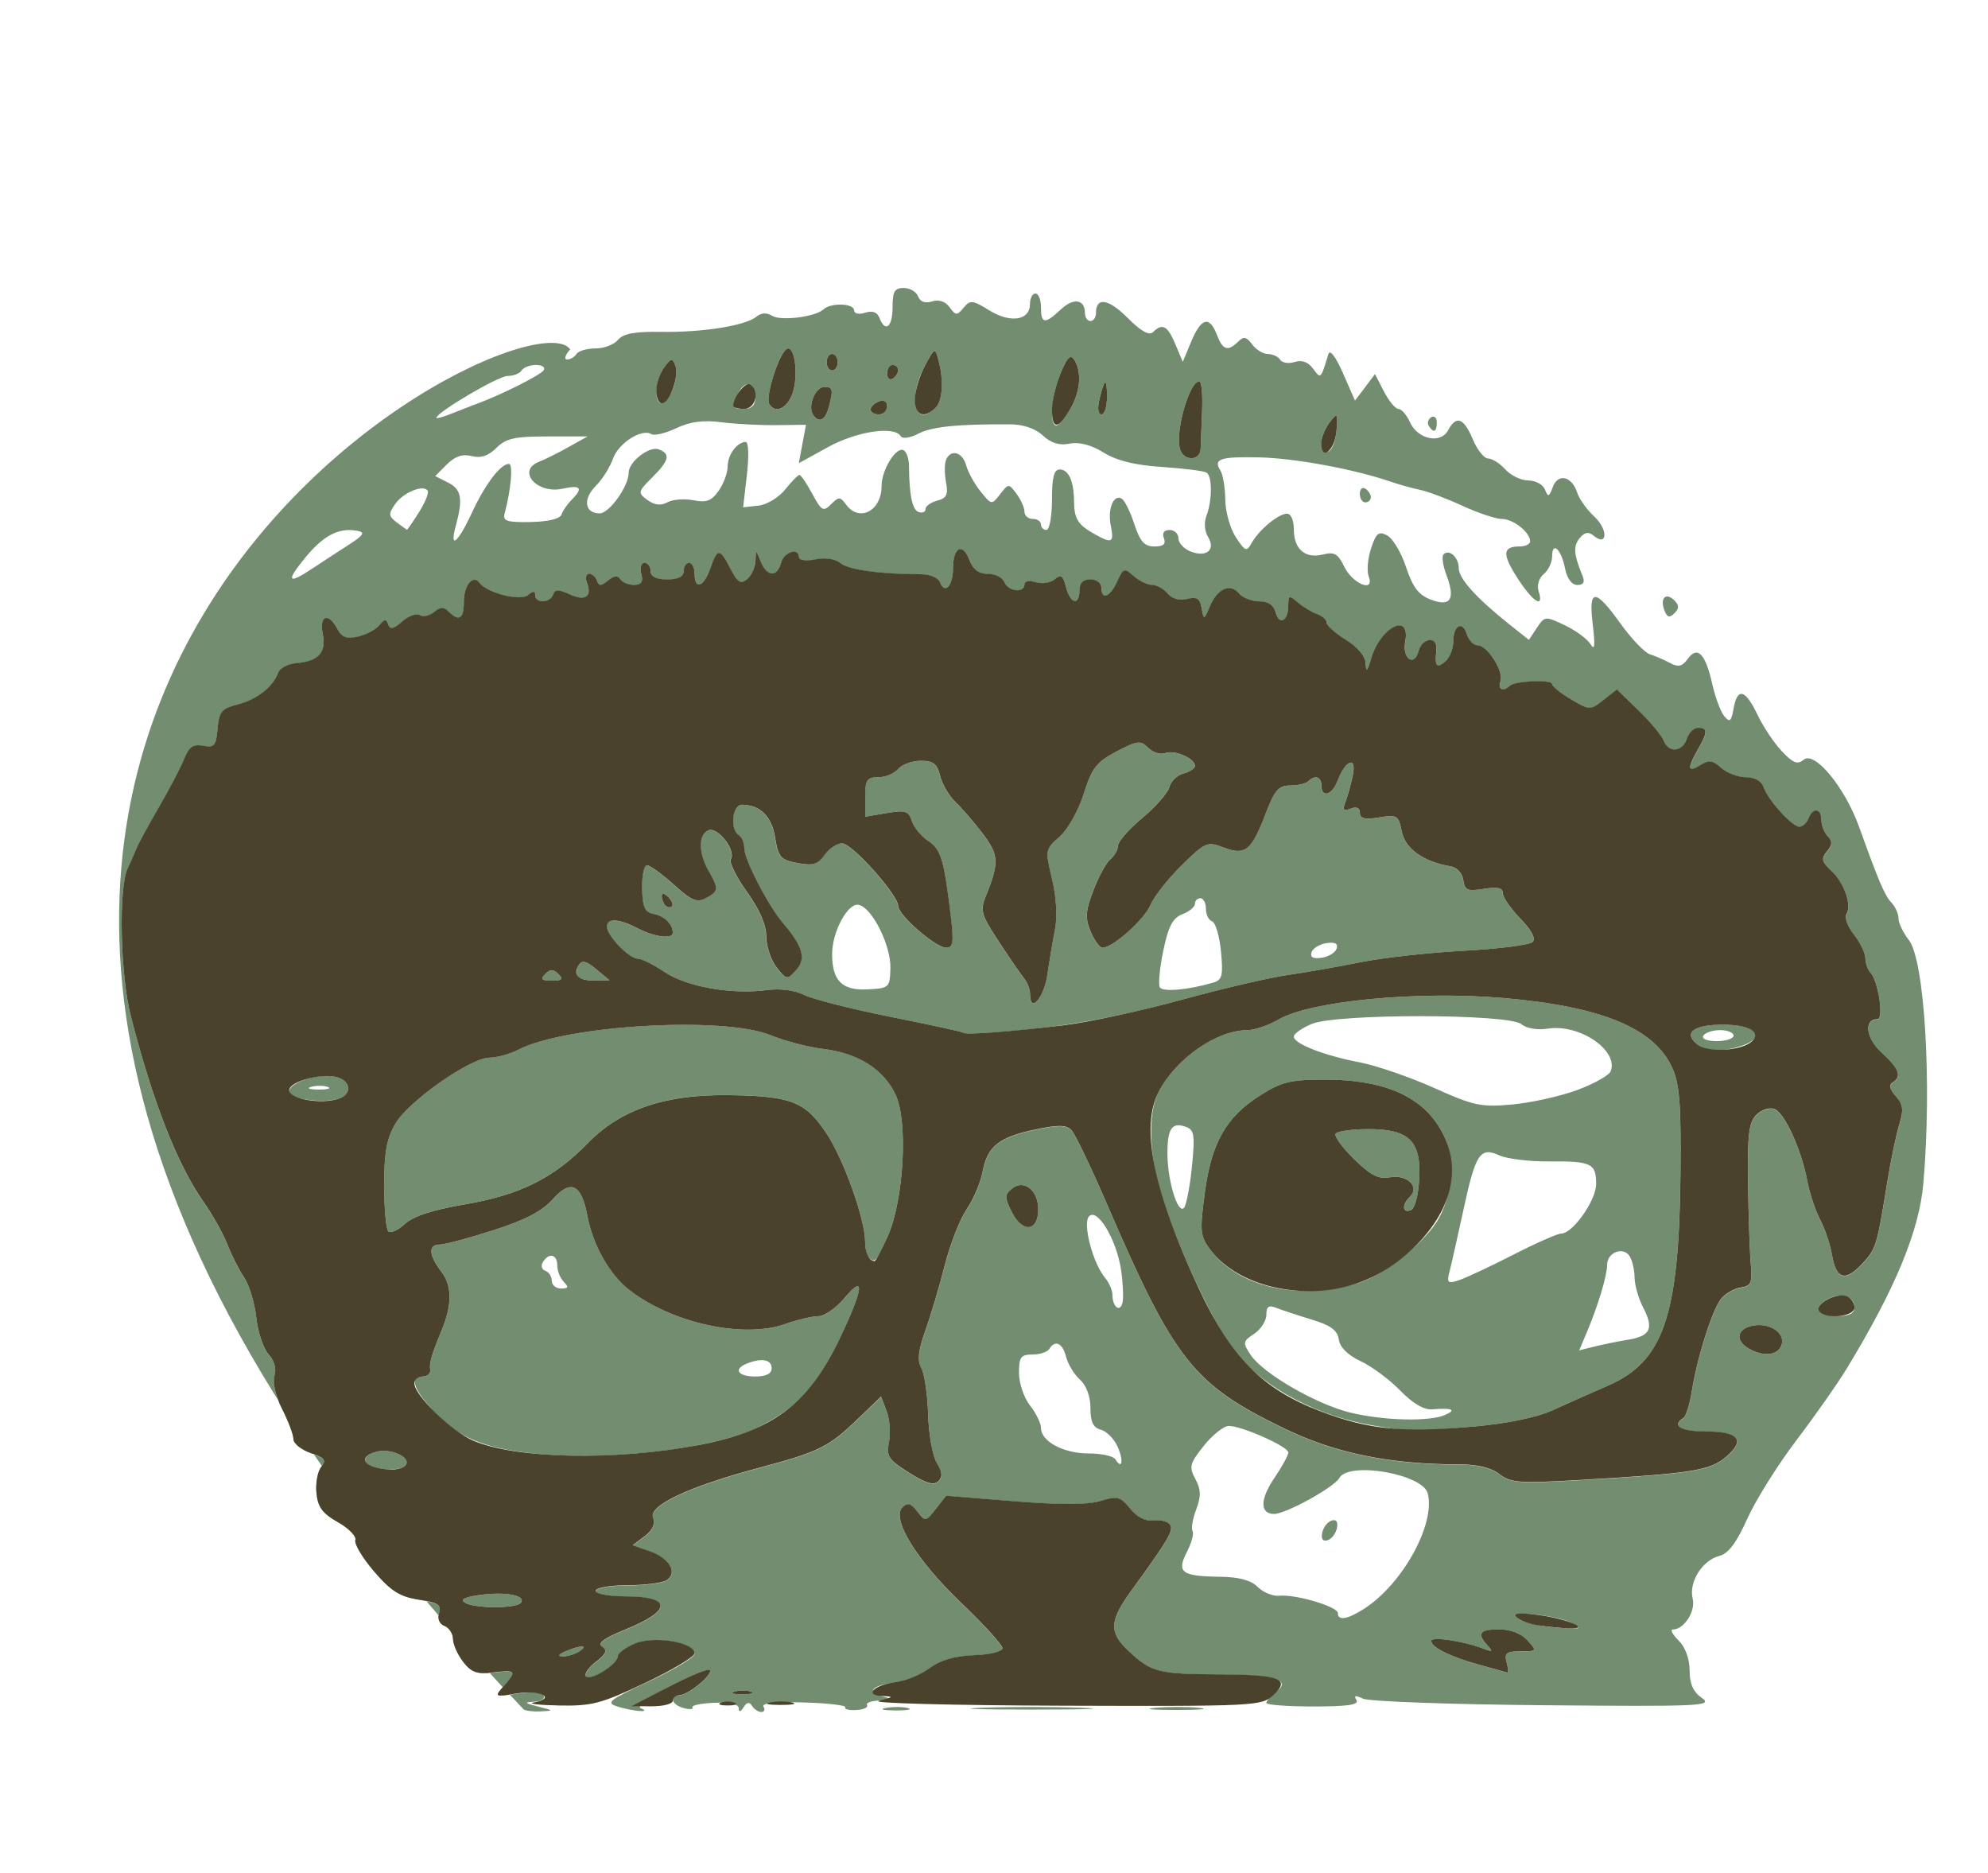 <?xml version="1.0" encoding="UTF-8" standalone="no"?>
<!-- Created with Inkscape (http://www.inkscape.org/) -->

<svg
   width="95.694mm"
   height="90.13mm"
   viewBox="0 0 95.694 90.13"
   version="1.1"
   id="svg5"
   xml:space="preserve"
   inkscape:version="1.2 (dc2aeda, 2022-05-15)"
   sodipodi:docname="cat-icon.svg"
   xmlns:inkscape="http://www.inkscape.org/namespaces/inkscape"
   xmlns:sodipodi="http://sodipodi.sourceforge.net/DTD/sodipodi-0.dtd"
   xmlns="http://www.w3.org/2000/svg"
   xmlns:svg="http://www.w3.org/2000/svg"><sodipodi:namedview
     id="namedview7"
     pagecolor="#ffffff"
     bordercolor="#000000"
     borderopacity="0.25"
     inkscape:showpageshadow="2"
     inkscape:pageopacity="0.0"
     inkscape:pagecheckerboard="0"
     inkscape:deskcolor="#d1d1d1"
     inkscape:document-units="mm"
     showgrid="false"
     inkscape:zoom="1.6261099"
     inkscape:cx="150.05136"
     inkscape:cy="209.39544"
     inkscape:window-width="1920"
     inkscape:window-height="1035"
     inkscape:window-x="0"
     inkscape:window-y="23"
     inkscape:window-maximized="1"
     inkscape:current-layer="layer1" /><defs
     id="defs2" /><g
     inkscape:label="Layer 1"
     inkscape:groupmode="layer"
     id="layer1"
     transform="translate(-54.737,-106.279)"><g
       id="g291"
       transform="translate(12.513,94.983)"><path
         style="fill:#728d70;stroke-width:0.265"
         d="m 67.412,93.545 c -43.969,-46.152 0.016,-68.716 2.258,-65.433 -0.241,0.266 -0.307,0.484 -0.148,0.484 0.159,0 0.364,-0.119 0.453,-0.265 0.09,-0.146 0.499,-0.265 0.909,-0.265 0.41,0 0.9,-0.186 1.088,-0.413 0.252,-0.303 0.803,-0.405 2.083,-0.385 1.985,0.032 4.059,-0.299 4.58,-0.731 0.226,-0.187 0.494,-0.205 0.742,-0.048 0.425,0.269 2.091,0.063 2.491,-0.307 0.354,-0.328 1.468,-0.29 1.468,0.05 0,0.162 0.226,0.211 0.53,0.114 0.353,-0.112 0.584,-0.029 0.69,0.247 0.28,0.73 0.632,0.445 0.632,-0.511 0,-0.754 0.1,-0.926 0.537,-0.926 0.296,0 0.607,0.182 0.693,0.405 0.101,0.262 0.338,0.347 0.673,0.241 0.328,-0.104 0.636,-0.002 0.842,0.281 0.297,0.406 0.356,0.408 0.675,0.023 0.318,-0.383 0.431,-0.371 1.239,0.128 1.018,0.629 1.955,0.485 1.955,-0.3 0,-0.281 0.119,-0.511 0.265,-0.511 0.146,0 0.265,0.298 0.265,0.661 0,0.807 0.186,0.827 0.956,0.105 0.612,-0.575 1.161,-0.492 1.161,0.176 0,0.21 0.119,0.381 0.265,0.381 0.146,0 0.265,-0.172 0.265,-0.381 0,-0.788 0.595,-0.699 1.521,0.227 0.648,0.648 1.044,0.87 1.226,0.688 0.447,-0.447 0.701,-0.31 1.075,0.581 l 0.357,0.85 0.41,-0.982 c 0.478,-1.144 0.878,-1.248 1.231,-0.32 0.281,0.739 0.529,0.819 1.023,0.331 0.269,-0.265 0.403,-0.239 0.677,0.132 0.188,0.255 0.53,0.463 0.76,0.463 0.23,0 0.495,0.124 0.588,0.275 0.094,0.151 0.407,0.2 0.697,0.108 0.348,-0.11 0.648,-0.002 0.885,0.32 0.376,0.511 0.366,0.521 0.74,-0.704 0.073,-0.238 0.353,0.132 0.7,0.923 l 0.579,1.32 0.481,-0.638 0.481,-0.638 0.434,0.84 c 0.239,0.462 0.553,0.84 0.698,0.84 0.145,0 0.394,0.286 0.553,0.637 0.377,0.828 1.474,1.059 1.834,0.387 0.393,-0.735 0.756,-0.603 1.189,0.432 0.213,0.509 0.545,0.926 0.739,0.926 0.194,0 0.568,0.238 0.831,0.529 0.263,0.291 0.762,0.529 1.108,0.529 0.346,0 0.705,0.198 0.797,0.439 0.145,0.377 0.198,0.359 0.378,-0.128 0.251,-0.679 0.923,-0.518 1.177,0.283 0.095,0.3 0.468,0.819 0.828,1.153 0.666,0.617 0.625,1.463 -0.043,0.908 -0.245,-0.203 -0.43,-0.171 -0.669,0.118 -0.317,0.382 -0.289,0.781 0.127,1.791 0.136,0.33 0.066,0.463 -0.241,0.463 -0.269,0 -0.492,-0.302 -0.592,-0.799 -0.185,-0.926 -0.621,-1.327 -0.621,-0.572 0,0.282 -0.181,0.663 -0.403,0.847 -0.233,0.193 -0.337,0.542 -0.247,0.826 0.272,0.857 -0.264,0.533 -1.002,-0.606 -0.76,-1.173 -0.741,-1.548 0.08,-1.548 0.282,0 0.514,-0.111 0.514,-0.246 0,-0.432 -0.814,-1.077 -1.358,-1.077 -0.29,0 -1.144,-0.285 -1.899,-0.632 -0.755,-0.348 -1.67,-0.693 -2.034,-0.767 -0.364,-0.074 -1.019,-0.257 -1.455,-0.407 -1.727,-0.592 -4.587,-1.119 -6.281,-1.158 -1.894,-0.043 -2.241,0.073 -1.884,0.631 0.123,0.192 0.229,0.825 0.236,1.407 0.007,0.582 0.236,1.395 0.509,1.807 0.456,0.688 0.518,0.709 0.765,0.268 0.351,-0.628 1.275,-1.393 1.694,-1.404 0.19,-0.005 0.331,0.315 0.331,0.753 0,0.956 0.546,1.427 1.405,1.212 0.545,-0.137 0.725,-0.034 1.02,0.581 0.402,0.839 1.486,1.276 1.179,0.475 -0.098,-0.255 -0.047,-0.862 0.114,-1.348 0.247,-0.747 0.367,-0.844 0.779,-0.624 0.268,0.143 0.677,0.831 0.908,1.529 0.323,0.973 0.601,1.336 1.196,1.561 0.954,0.36 1.186,-0.021 0.739,-1.207 -0.167,-0.442 -0.227,-0.879 -0.134,-0.972 0.275,-0.275 0.733,0.141 0.733,0.665 0,0.5 0.861,1.452 2.462,2.723 l 0.915,0.726 0.384,-0.579 c 0.376,-0.567 0.404,-0.569 1.346,-0.123 0.529,0.251 1.085,0.661 1.237,0.911 0.201,0.333 0.23,0.082 0.107,-0.934 -0.214,-1.768 0.098,-1.781 1.338,-0.055 0.527,0.734 1.163,1.397 1.414,1.475 0.25,0.077 0.685,0.265 0.965,0.417 0.4,0.217 0.585,0.173 0.861,-0.204 0.468,-0.64 0.846,-0.243 1.178,1.235 0.142,0.63 0.4,1.318 0.574,1.529 0.264,0.319 0.339,0.257 0.449,-0.371 0.18,-1.027 0.567,-0.925 1.15,0.304 0.269,0.566 0.795,1.354 1.169,1.752 0.543,0.576 0.757,0.66 1.056,0.412 0.527,-0.437 1.978,1.323 2.666,3.231 0.962,2.673 1.233,3.305 1.566,3.657 0.182,0.192 0.331,0.531 0.331,0.752 0,0.221 0.222,0.685 0.494,1.031 0.763,0.97 1.118,6.891 0.703,11.707 -0.198,2.29 -1.344,5.065 -3.684,8.915 -0.442,0.728 -1.538,2.289 -2.435,3.47 -0.897,1.181 -1.96,2.88 -2.362,3.775 -0.517,1.153 -0.908,1.673 -1.34,1.781 -0.817,0.205 -1.482,1.264 -1.285,2.048 0.154,0.612 -0.412,1.494 -0.959,1.494 -0.135,0 -0.008,0.238 0.283,0.529 0.324,0.324 0.529,0.882 0.529,1.44 0,0.644 0.174,1.034 0.595,1.329 0.547,0.385 -0.066,0.413 -7.607,0.346 -4.511,-0.04 -8.43,-0.182 -8.709,-0.316 -0.366,-0.176 -0.453,-0.158 -0.315,0.066 0.14,0.227 -0.412,0.31 -2.073,0.31 -1.246,0 -2.265,-0.076 -2.265,-0.169 0,-0.093 0.208,-0.329 0.463,-0.524 0.769,-0.59 -0.015,-0.831 -2.746,-0.846 -2.936,-0.016 -3.251,-0.097 -4.346,-1.12 -0.959,-0.896 -0.934,-1.445 0.132,-2.912 1.772,-2.438 2.036,-2.886 1.867,-3.16 -0.1,-0.163 -0.456,-0.26 -0.791,-0.216 -0.392,0.051 -0.794,-0.15 -1.133,-0.568 -0.471,-0.582 -0.616,-0.62 -1.426,-0.371 -0.618,0.19 -1.926,0.194 -4.168,0.014 l -3.267,-0.262 -0.498,0.636 c -0.488,0.624 -0.505,0.626 -0.892,0.121 -0.306,-0.4 -0.465,-0.444 -0.711,-0.199 -0.55,0.55 0.681,2.549 2.83,4.6 1.092,1.042 1.985,2.023 1.984,2.179 -0.001,0.159 -0.604,0.307 -1.369,0.335 -0.921,0.034 -1.617,0.235 -2.133,0.617 -0.421,0.311 -1.118,0.611 -1.547,0.665 -1.187,0.15 -1.541,0.464 -0.766,0.68 0.656,0.183 0.656,0.183 -0.084,0.21 -0.409,0.015 -0.688,0.116 -0.621,0.225 0.067,0.109 -0.163,0.216 -0.512,0.236 -0.349,0.021 -0.589,-0.039 -0.533,-0.132 0.056,-0.094 -0.844,-0.199 -2,-0.233 -1.332,-0.04 -2.042,0.033 -1.94,0.198 0.089,0.144 0.042,0.261 -0.103,0.261 -0.146,0 -0.346,-0.132 -0.446,-0.293 -0.126,-0.204 -0.25,-0.184 -0.408,0.066 -0.147,0.233 -0.229,0.25 -0.232,0.048 -0.003,-0.197 -0.43,-0.294 -1.17,-0.265 -0.641,0.025 -1.117,0.124 -1.058,0.22 0.059,0.096 -0.13,0.112 -0.422,0.036 -0.581,-0.152 -0.726,-0.601 -0.199,-0.615 0.432,-0.012 1.64,-1.019 1.449,-1.21 -0.081,-0.081 -0.94,0.266 -1.909,0.772 -0.997,0.52 -1.61,0.98 -1.412,1.059 0.563,0.225 -0.335,0.163 -1.105,-0.077 -0.596,-0.185 -0.447,-0.306 1.521,-1.222 1.201,-0.559 2.183,-1.154 2.183,-1.323 0,-0.545 -1.949,-0.87 -2.877,-0.48 -0.455,0.191 -0.827,0.47 -0.827,0.619 0,0.374 -1.296,1.192 -1.526,0.963 -0.102,-0.102 0.11,-0.415 0.471,-0.695 0.507,-0.393 0.578,-0.561 0.307,-0.737 -0.246,-0.16 0.082,-0.403 1.105,-0.818 2.279,-0.925 2.276,-1.603 -0.005,-1.603 -0.776,0 -1.411,-0.119 -1.411,-0.265 0,-0.146 0.685,-0.266 1.521,-0.269 0.837,-0.002 1.688,-0.109 1.891,-0.238 0.555,-0.351 0.146,-1.067 -0.798,-1.396 l -0.833,-0.29 0.578,-0.436 c 0.38,-0.287 0.518,-0.591 0.403,-0.889 -0.224,-0.585 1.698,-1.492 5.073,-2.394 2.932,-0.784 3.37,-1 4.789,-2.365 l 1.114,-1.072 0.268,0.706 c 0.148,0.388 0.199,1.054 0.114,1.479 -0.138,0.688 -0.032,0.85 0.963,1.478 0.819,0.517 1.196,0.627 1.411,0.412 0.215,-0.215 0.196,-0.45 -0.072,-0.879 -0.201,-0.322 -0.389,-1.37 -0.418,-2.33 -0.029,-0.96 -0.177,-1.966 -0.328,-2.236 -0.202,-0.362 -0.149,-0.842 0.203,-1.83 0.262,-0.737 0.681,-2.148 0.93,-3.136 0.249,-0.988 0.719,-2.189 1.045,-2.668 0.325,-0.479 0.67,-1.292 0.767,-1.805 0.23,-1.227 0.787,-1.676 2.529,-2.042 1.137,-0.239 1.505,-0.231 1.757,0.036 0.175,0.186 0.935,1.767 1.688,3.513 3.279,7.601 4.172,8.728 8.611,10.865 2.434,1.172 5.05,1.7 8.425,1.702 0.825,5.29e-4 1.494,0.168 1.878,0.47 0.534,0.42 0.956,0.448 4.01,0.27 5.277,-0.309 6.13,-0.446 6.905,-1.112 0.934,-0.804 0.599,-1.214 -0.993,-1.214 -1.192,0 -1.662,-0.279 -1.077,-0.64 0.126,-0.078 0.31,-0.651 0.407,-1.272 0.261,-1.66 0.996,-3.975 1.425,-4.489 0.206,-0.247 0.63,-0.485 0.942,-0.529 0.491,-0.07 0.555,-0.223 0.474,-1.139 -0.051,-0.582 -0.111,-2.334 -0.132,-3.894 -0.032,-2.333 0.04,-2.914 0.404,-3.277 0.246,-0.245 0.631,-0.37 0.867,-0.279 0.494,0.19 1.304,1.964 1.584,3.472 0.107,0.577 0.385,1.41 0.616,1.852 0.232,0.442 0.49,1.21 0.574,1.707 0.196,1.166 0.639,1.294 1.451,0.418 0.67,-0.723 0.706,-0.839 1.213,-3.968 0.165,-1.019 0.422,-2.248 0.571,-2.731 0.219,-0.712 0.187,-0.971 -0.168,-1.363 -0.288,-0.318 -0.342,-0.544 -0.156,-0.658 0.463,-0.286 0.327,-0.661 -0.521,-1.435 -0.767,-0.7 -0.879,-1.618 -0.198,-1.618 0.313,0 0.028,-1.853 -0.343,-2.236 -0.134,-0.138 -0.244,-0.45 -0.244,-0.692 0,-0.242 -0.246,-0.753 -0.546,-1.135 -0.3,-0.382 -0.468,-0.822 -0.372,-0.977 0.273,-0.442 -0.091,-1.508 -0.712,-2.088 -0.477,-0.444 -0.512,-0.593 -0.22,-0.945 0.262,-0.316 0.272,-0.492 0.04,-0.724 -0.168,-0.168 -0.306,-0.521 -0.306,-0.783 0,-0.577 -0.414,-0.63 -0.625,-0.079 -0.084,0.218 -0.281,0.397 -0.438,0.397 -0.353,0 -1.513,-1.289 -1.726,-1.918 -0.096,-0.282 -0.426,-0.463 -0.846,-0.463 -0.379,0 -0.913,-0.203 -1.188,-0.451 -0.409,-0.37 -0.592,-0.393 -1.013,-0.13 -0.605,0.378 -0.638,0.169 -0.117,-0.742 0.483,-0.846 0.487,-1.058 0.018,-1.058 -0.208,0 -0.455,0.238 -0.547,0.529 -0.204,0.642 -0.879,0.696 -1.112,0.088 -0.093,-0.243 -0.638,-0.896 -1.211,-1.452 l -1.042,-1.011 -0.647,0.509 c -0.639,0.503 -0.657,0.503 -1.559,-0.029 -0.502,-0.296 -0.912,-0.627 -0.912,-0.736 0,-0.233 -1.795,-0.16 -2.038,0.083 -0.306,0.306 -0.593,0.172 -0.447,-0.208 0.179,-0.466 -0.626,-1.741 -1.099,-1.741 -0.192,0 -0.425,-0.24 -0.518,-0.533 -0.216,-0.68 -0.66,-0.421 -0.66,0.384 0,0.337 -0.179,0.762 -0.397,0.943 -0.407,0.338 -0.493,0.214 -0.411,-0.595 0.067,-0.658 -0.689,-0.576 -0.864,0.093 -0.202,0.771 -0.792,0.345 -0.638,-0.461 0.277,-1.452 -1.194,-0.725 -1.64,0.81 -0.181,0.622 -0.242,0.679 -0.261,0.242 -0.015,-0.355 -0.377,-0.792 -0.95,-1.146 -0.509,-0.315 -0.926,-0.685 -0.926,-0.824 0,-0.138 -0.208,-0.325 -0.463,-0.416 -0.255,-0.09 -0.671,-0.343 -0.926,-0.562 -0.42,-0.361 -0.463,-0.346 -0.463,0.157 0,0.747 -0.435,0.975 -0.607,0.318 -0.09,-0.346 -0.361,-0.526 -0.791,-0.526 -0.36,0 -0.796,-0.172 -0.97,-0.381 -0.422,-0.508 -1.045,-0.235 -1.403,0.616 -0.286,0.678 -0.294,0.68 -0.395,0.096 -0.082,-0.47 -0.23,-0.564 -0.7,-0.446 -0.371,0.093 -0.727,-0.007 -0.94,-0.264 -0.189,-0.228 -0.528,-0.414 -0.753,-0.414 -0.225,0 -0.623,-0.193 -0.884,-0.43 -0.443,-0.401 -0.496,-0.383 -0.791,0.265 -0.347,0.761 -0.76,0.923 -0.76,0.297 0,-0.22 -0.235,-0.397 -0.529,-0.397 -0.353,0 -0.529,0.176 -0.529,0.529 0,0.759 -0.441,0.653 -0.644,-0.156 -0.139,-0.553 -0.244,-0.625 -0.545,-0.375 -0.205,0.17 -0.617,0.232 -0.915,0.138 -0.315,-0.1 -0.542,-0.054 -0.542,0.11 0,0.43 -0.79,0.337 -0.963,-0.114 -0.084,-0.218 -0.44,-0.397 -0.792,-0.397 -0.443,0 -0.719,-0.208 -0.897,-0.677 -0.322,-0.847 -0.788,-0.602 -0.788,0.413 0,0.847 -0.392,1.269 -0.622,0.67 -0.081,-0.212 -0.481,-0.386 -0.888,-0.387 -1.963,-0.003 -3.512,-0.213 -3.893,-0.529 -0.257,-0.213 -0.728,-0.287 -1.213,-0.19 -0.447,0.089 -0.793,0.046 -0.793,-0.099 0,-0.486 -0.732,-0.258 -0.87,0.271 -0.184,0.705 -0.677,0.672 -0.973,-0.066 -0.235,-0.584 -0.24,-0.585 -0.256,-0.032 -0.009,0.31 -0.188,0.705 -0.397,0.879 -0.31,0.257 -0.458,0.166 -0.801,-0.497 -0.522,-1.009 -0.629,-1.011 -0.975,-0.019 -0.315,0.902 -0.754,1.057 -0.754,0.265 0,-0.291 -0.119,-0.529 -0.265,-0.529 -0.146,0 -0.265,0.179 -0.265,0.397 0,0.265 -0.265,0.397 -0.794,0.397 -0.529,0 -0.794,-0.132 -0.794,-0.397 0,-0.218 -0.133,-0.397 -0.295,-0.397 -0.165,0 -0.234,0.233 -0.157,0.529 0.102,0.388 0.008,0.529 -0.35,0.529 -0.269,0 -0.566,-0.125 -0.66,-0.277 -0.115,-0.186 -0.308,-0.165 -0.588,0.066 -0.33,0.272 -0.44,0.275 -0.528,0.013 -0.061,-0.182 -0.233,-0.331 -0.382,-0.331 -0.149,0 -0.198,0.189 -0.109,0.421 0.26,0.678 -0.072,0.906 -0.821,0.565 -0.548,-0.25 -0.721,-0.248 -0.806,0.01 -0.136,0.409 -0.859,0.435 -0.859,0.031 0,-0.217 -0.095,-0.218 -0.351,-0.006 -0.366,0.304 -1.978,-0.105 -2.331,-0.591 -0.307,-0.422 -0.757,0.118 -0.757,0.909 0,0.825 -0.228,0.973 -0.73,0.472 -0.232,-0.232 -0.402,-0.226 -0.703,0.023 -0.218,0.181 -0.528,0.248 -0.689,0.148 -0.161,-0.1 -0.541,0.039 -0.844,0.308 -0.416,0.369 -0.581,0.405 -0.672,0.144 -0.096,-0.274 -0.183,-0.267 -0.424,0.034 -0.167,0.209 -0.627,0.454 -1.021,0.546 -0.553,0.128 -0.782,0.045 -1.001,-0.365 -0.434,-0.81 -0.886,-0.657 -0.707,0.239 0.18,0.898 -0.199,1.317 -1.271,1.406 -0.403,0.033 -0.797,0.242 -0.876,0.463 -0.241,0.679 -1.02,1.289 -1.95,1.528 -0.772,0.199 -0.897,0.349 -0.966,1.166 -0.07,0.822 -0.155,0.923 -0.693,0.82 -0.48,-0.092 -0.679,0.046 -0.916,0.635 -0.166,0.414 -0.717,1.466 -1.224,2.339 -0.507,0.873 -0.993,1.766 -1.079,1.984 -0.086,0.218 -0.272,0.64 -0.412,0.937 -0.451,0.952 -0.362,5.134 0.152,7.133 1.061,4.131 2.243,7.144 3.51,8.944 0.43,0.611 0.942,1.527 1.139,2.036 0.197,0.509 0.559,1.224 0.804,1.587 0.245,0.364 0.508,1.232 0.584,1.929 0.076,0.697 0.341,1.492 0.59,1.767 0.28,0.31 0.388,0.702 0.283,1.033 -0.1,0.316 0.052,0.966 0.373,1.596 0.298,0.585 0.542,1.235 0.542,1.444 0,0.21 0.372,0.511 0.828,0.67 0.68,0.237 0.771,0.357 0.511,0.67 -0.174,0.21 -0.279,0.773 -0.232,1.252 0.066,0.682 0.29,0.987 1.034,1.406 0.523,0.295 0.9,0.683 0.839,0.863 -0.061,0.18 0.345,0.859 0.902,1.508 0.81,0.944 1.24,1.216 2.146,1.357 0.924,0.144 1.105,0.263 0.984,0.643 -0.089,0.281 0.013,0.528 0.257,0.622 0.223,0.085 0.407,0.367 0.411,0.627 0.003,0.259 0.224,0.754 0.489,1.1 0.391,0.509 0.668,0.607 1.449,0.516 1.099,-0.128 1.146,-0.067 0.503,0.659 -0.455,0.514 -0.443,0.52 0.645,0.351 0.649,-0.101 1.176,-0.062 1.272,0.093 0.09,0.146 -0.111,0.279 -0.447,0.296 -0.512,0.026 -0.483,0.064 0.183,0.233 0.763,0.194 0.767,0.203 0.11,0.233 -0.376,0.017 -0.746,-0.031 -0.822,-0.107 z m 10.969,-0.829 c -0.179,-0.072 -0.536,-0.077 -0.794,-0.01 -0.257,0.067 -0.111,0.126 0.326,0.132 0.437,0.005 0.647,-0.049 0.468,-0.122 z m 36.365,-1.414 c -0.116,-0.444 -0.008,-0.529 0.672,-0.529 0.793,0 0.8,-0.011 0.331,-0.529 -0.297,-0.328 -0.815,-0.529 -1.364,-0.529 -0.942,0 -1.088,0.205 -0.554,0.78 0.272,0.293 0.237,0.32 -0.198,0.152 -0.951,-0.367 -2.514,-0.601 -2.514,-0.376 0,0.311 0.934,0.772 2.354,1.162 0.67,0.184 1.262,0.349 1.315,0.367 0.053,0.018 0.035,-0.205 -0.041,-0.496 z m 3.205,-1.863 c -0.66,-0.385 -3.061,-0.657 -2.731,-0.309 0.259,0.273 1.198,0.473 2.514,0.536 0.552,0.026 0.588,-0.011 0.218,-0.227 z m -10.064,-0.716 c 1.856,-1.193 3.447,-4.083 3.061,-5.559 -0.243,-0.928 -3.799,-1.546 -4.251,-0.738 -0.253,0.452 -2.574,1.732 -3.141,1.732 -0.691,0 -0.688,-0.698 0.007,-1.723 0.372,-0.548 0.677,-1.104 0.677,-1.234 0,-0.282 -2.234,-1.277 -2.866,-1.277 -0.243,5e-6 -0.783,0.428 -1.2,0.951 -0.685,0.859 -0.725,1.014 -0.411,1.602 0.274,0.511 0.282,0.826 0.04,1.469 -0.17,0.45 -0.248,0.916 -0.174,1.036 0.074,0.12 -0.048,0.572 -0.272,1.005 -0.509,0.984 -0.263,1.171 1.581,1.195 0.936,0.012 1.503,0.166 1.833,0.496 0.263,0.263 0.73,0.451 1.039,0.419 0.776,-0.081 2.811,0.523 2.811,0.833 0,0.383 0.466,0.307 1.266,-0.207 z m -2.019,-3.653 c 0.05,-0.259 0.252,-0.525 0.447,-0.59 0.228,-0.076 0.323,0.051 0.265,0.353 -0.05,0.259 -0.252,0.525 -0.447,0.59 -0.228,0.076 -0.323,-0.051 -0.265,-0.353 z m -9.853,-4.163 c -0.169,-0.37 -0.53,-0.732 -0.804,-0.803 -0.365,-0.095 -0.497,-0.372 -0.497,-1.04 0,-0.56 -0.195,-1.086 -0.505,-1.367 -0.278,-0.252 -0.578,-0.746 -0.667,-1.099 -0.167,-0.667 -0.53,-0.835 -0.813,-0.377 -0.09,0.146 -0.454,0.265 -0.809,0.265 -0.557,0 -0.646,0.123 -0.646,0.89 0,0.49 0.238,1.193 0.529,1.563 0.291,0.37 0.529,0.856 0.529,1.079 0,0.649 1.083,1.23 2.292,1.23 0.614,0 1.195,0.127 1.291,0.282 0.329,0.533 0.406,0.051 0.099,-0.622 z m 31.956,-4.857 c 0.224,-0.583 -0.54,-1.112 -1.375,-0.952 -0.766,0.147 -0.868,0.712 -0.198,1.102 0.695,0.405 1.385,0.339 1.573,-0.149 z m 3.521,-1.822 c 0,-0.56 -0.641,-0.753 -1.31,-0.396 -0.727,0.389 -0.453,0.801 0.532,0.801 0.522,0 0.778,-0.133 0.778,-0.405 z m -35.304,-1.817 c -0.216,-1.442 -1.134,-2.985 -1.536,-2.583 -0.331,0.331 0.167,2.253 0.771,2.975 0.192,0.23 0.35,0.597 0.35,0.816 0,0.595 0.383,0.867 0.488,0.347 0.05,-0.248 0.017,-0.948 -0.074,-1.554 z m -3.987,-2.912 c 0,-0.929 -0.697,-1.471 -1.275,-0.991 -0.348,0.289 -0.347,0.418 0.004,1.123 0.509,1.021 1.271,0.941 1.271,-0.132 z M 57.276,38.648 c 0.437,-0.291 1.209,-0.795 1.716,-1.12 0.734,-0.47 0.825,-0.61 0.442,-0.683 -0.885,-0.17 -1.623,0.205 -2.504,1.274 -0.966,1.171 -0.86,1.333 0.346,0.529 z m 43.094,-1.525 c -0.162,-0.259 -0.195,-0.685 -0.078,-0.986 0.286,-0.732 0.292,-1.923 0.011,-2.097 -0.128,-0.079 -1.089,-0.2 -2.134,-0.269 -1.314,-0.086 -2.184,-0.3 -2.821,-0.694 -0.602,-0.372 -1.168,-0.52 -1.637,-0.429 -0.495,0.097 -0.893,-0.025 -1.289,-0.393 -0.364,-0.339 -0.942,-0.535 -1.587,-0.538 -2.522,-0.013 -3.757,0.113 -4.406,0.45 -0.409,0.212 -0.764,0.261 -0.853,0.117 -0.311,-0.503 -2.123,-0.228 -3.503,0.534 l -1.398,0.771 0.173,-0.925 0.173,-0.925 -1.422,0.018 c -0.782,0.01 -1.976,-0.053 -2.653,-0.14 -0.875,-0.112 -1.502,-0.029 -2.17,0.287 -0.516,0.245 -1.055,0.374 -1.196,0.286 -0.464,-0.287 -1.589,0.433 -1.851,1.185 -0.141,0.405 -0.513,0.993 -0.827,1.307 -0.635,0.635 -0.536,1.324 0.189,1.322 0.465,-0.002 1.397,-1.312 1.397,-1.963 0,-0.523 0.994,-1.292 1.445,-1.118 0.579,0.222 0.508,0.529 -0.316,1.352 -0.693,0.693 -0.702,0.737 -0.228,1.084 0.341,0.25 0.64,0.284 0.965,0.11 0.259,-0.139 0.823,-0.182 1.253,-0.096 0.622,0.124 0.87,0.031 1.212,-0.458 0.237,-0.338 0.43,-0.862 0.43,-1.164 0,-0.567 0.455,-1.185 0.873,-1.185 0.134,0 0.158,0.684 0.055,1.572 l -0.182,1.572 0.733,-0.078 c 0.407,-0.043 0.981,-0.389 1.291,-0.778 0.307,-0.385 0.616,-0.7 0.687,-0.7 0.071,0 0.349,0.41 0.619,0.911 0.444,0.824 0.53,0.872 0.902,0.5 0.372,-0.372 0.441,-0.371 0.723,0.015 0.634,0.867 1.709,0.306 1.709,-0.891 0,-0.79 0.716,-1.937 1.072,-1.717 0.133,0.082 0.244,0.412 0.247,0.732 0.011,1.422 0.16,2.134 0.467,2.236 0.182,0.061 0.331,-0.005 0.331,-0.146 0,-0.141 0.253,-0.322 0.563,-0.403 0.451,-0.118 0.535,-0.292 0.424,-0.874 -0.076,-0.4 -0.079,-0.883 -0.006,-1.074 0.212,-0.553 0.798,-0.403 0.973,0.248 0.088,0.327 0.4,0.893 0.693,1.257 0.528,0.655 0.537,0.656 0.943,0.132 0.405,-0.523 0.414,-0.523 0.79,-0.016 0.209,0.282 0.381,0.669 0.381,0.86 0,0.19 0.179,0.346 0.397,0.346 0.218,0 0.397,0.119 0.397,0.265 0,0.146 0.119,0.265 0.265,0.265 0.146,0 0.265,-0.655 0.265,-1.455 0,-1.067 0.098,-1.455 0.369,-1.455 0.435,0 0.688,0.563 0.694,1.543 0.005,0.832 0.186,1.119 0.985,1.566 0.847,0.474 0.948,0.421 0.782,-0.409 -0.161,-0.807 0.14,-1.535 0.535,-1.291 0.136,0.084 0.407,0.635 0.601,1.225 0.277,0.841 0.485,1.072 0.964,1.072 0.434,0 0.567,-0.115 0.459,-0.397 -0.096,-0.251 0.004,-0.397 0.273,-0.397 0.234,0 0.425,0.182 0.425,0.405 0,0.223 0.268,0.508 0.595,0.634 0.767,0.294 1.215,-0.093 0.826,-0.715 z M 64.93,35.994 c 0.642,-1.386 1.387,-2.371 1.792,-2.371 0.209,0 0.099,1.25 -0.212,2.404 -0.093,0.346 0.128,0.415 1.259,0.393 0.843,-0.016 1.415,-0.155 1.483,-0.358 0.061,-0.182 0.278,-0.499 0.484,-0.705 0.575,-0.575 0.448,-0.734 -0.431,-0.541 -1.249,0.274 -2.236,-0.883 -1.114,-1.305 0.255,-0.096 0.88,-0.407 1.389,-0.692 l 0.926,-0.518 -1.918,-4.23e-4 c -1.592,-3.44e-4 -2.012,0.093 -2.47,0.552 -0.385,0.385 -0.744,0.504 -1.187,0.393 -0.445,-0.112 -0.802,0.009 -1.196,0.402 l -0.561,0.561 0.623,0.316 c 0.641,0.325 0.721,0.778 0.367,2.075 -0.318,1.168 0.096,0.84 0.766,-0.606 z M 62.391,35.95 c 0.295,-0.467 0.486,-0.932 0.423,-1.033 -0.199,-0.322 -1.173,0.074 -1.567,0.636 -0.334,0.477 -0.325,0.581 0.074,0.885 0.249,0.189 0.471,0.348 0.493,0.352 0.022,0.005 0.282,-0.373 0.577,-0.84 z m 37.627,-3.054 c 0.007,-0.255 0.039,-1.088 0.071,-1.852 0.032,-0.764 -0.029,-1.389 -0.135,-1.389 -0.5,0 -1.203,2.547 -0.912,3.305 0.212,0.552 0.961,0.502 0.976,-0.064 z m 6.541,-0.88 c 0.067,-0.855 0.048,-0.877 -0.331,-0.392 -0.486,0.622 -0.533,1.558 -0.071,1.406 0.182,-0.06 0.363,-0.516 0.402,-1.014 z M 93.732,31.003 c 0.496,-0.84 0.58,-1.798 0.208,-2.386 -0.181,-0.287 -0.338,-0.137 -0.657,0.628 -0.441,1.056 -0.564,2.527 -0.212,2.527 0.114,0 0.412,-0.346 0.661,-0.768 z M 65.214,30.716 c 1.191,-0.441 3.041,-1.373 3.185,-1.606 0.085,-0.137 -0.084,-0.249 -0.375,-0.249 -0.291,0 -0.603,0.119 -0.693,0.265 -0.09,0.146 -0.396,0.265 -0.681,0.265 -0.441,0 -3.42,1.756 -3.42,2.016 0,0.049 0.327,-0.042 0.728,-0.203 0.4,-0.161 0.966,-0.38 1.257,-0.488 z M 82.112,30.912 c 0.233,-0.871 0.207,-0.992 -0.212,-0.992 -0.425,0 -0.803,0.909 -0.548,1.321 0.273,0.441 0.591,0.303 0.761,-0.328 z m 2.813,-0.058 c 0,-0.237 -0.155,-0.329 -0.397,-0.236 -0.218,0.084 -0.397,0.259 -0.397,0.389 0,0.13 0.179,0.236 0.397,0.236 0.218,0 0.397,-0.175 0.397,-0.389 z m 2.328,0.071 c 0.347,-0.347 0.406,-1.309 0.141,-2.299 -0.166,-0.619 -0.179,-0.613 -0.647,0.265 -0.846,1.588 -0.488,3.028 0.506,2.034 z m 8.255,-0.52 c 0,-0.963 -0.115,-0.929 -0.365,0.11 -0.104,0.432 -0.065,0.728 0.095,0.728 0.148,0 0.27,-0.377 0.27,-0.838 z m -16.933,0.06 c 0,-0.736 -0.455,-0.914 -0.78,-0.305 -0.385,0.719 -0.354,0.819 0.251,0.819 0.347,0 0.529,-0.176 0.529,-0.514 z m 1.798,-0.238 c 0.275,-0.788 0.139,-2.159 -0.213,-2.159 -0.357,0 -1.132,2.309 -0.9,2.684 0.29,0.469 0.86,0.2 1.113,-0.524 z m -5.749,-0.22 c 0.148,-0.389 0.196,-0.895 0.107,-1.124 -0.141,-0.362 -0.212,-0.349 -0.54,0.096 -0.436,0.593 -0.507,1.735 -0.107,1.735 0.149,0 0.392,-0.318 0.54,-0.707 z m 10.831,-0.896 c 0,-0.137 -0.119,-0.249 -0.265,-0.249 -0.146,0 -0.265,0.186 -0.265,0.412 0,0.227 0.119,0.339 0.265,0.249 0.146,-0.09 0.265,-0.276 0.265,-0.412 z m -2.91,-0.381 c 0,-0.218 -0.119,-0.397 -0.265,-0.397 -0.146,0 -0.265,0.179 -0.265,0.397 0,0.218 0.119,0.397 0.265,0.397 0.146,0 0.265,-0.179 0.265,-0.397 z M 68.538,28.058 c -59.326,-115.188 -29.663,-57.594 0,0 z m 16.324,65.439 c 0.329,-0.063 0.805,-0.061 1.058,0.005 0.253,0.066 -0.016,0.118 -0.598,0.115 -0.582,-0.003 -0.789,-0.057 -0.46,-0.12 z m 4.614,-0.01 c 1.266,-0.048 3.409,-0.049 4.763,-5.29e-4 1.353,0.048 0.318,0.088 -2.302,0.088 -2.619,2.64e-4 -3.727,-0.039 -2.461,-0.087 z m 8.355,0.003 c 0.622,-0.056 1.575,-0.055 2.117,0.002 0.542,0.057 0.033,0.103 -1.131,0.102 -1.164,-0.001 -1.608,-0.047 -0.985,-0.103 z M 69.447,90.774 c 0.727,-0.313 1.145,-0.313 0.661,0 -0.218,0.141 -0.575,0.25 -0.794,0.242 -0.262,-0.01 -0.217,-0.092 0.132,-0.242 z m -4.85,-2.348 c -0.236,-0.149 0.004,-0.271 0.729,-0.368 1.225,-0.164 2.202,0.015 1.986,0.364 -0.184,0.297 -2.247,0.3 -2.714,0.004 z M 60.12,81.867 c -0.508,-0.205 -0.393,-0.54 0.241,-0.706 0.664,-0.174 1.632,0.261 1.404,0.63 -0.162,0.263 -1.078,0.305 -1.645,0.076 z m 7.871,-0.609 c -2.495,-0.258 -3.725,-0.773 -4.895,-2.047 -0.991,-1.079 -1.173,-1.666 -0.517,-1.666 0.225,0 0.384,-0.149 0.355,-0.331 -0.051,-0.315 0.073,-0.737 0.562,-1.918 0.495,-1.196 0.49,-2.125 -0.016,-2.783 -0.623,-0.811 -0.654,-1.318 -0.082,-1.318 0.239,0 1.4,-0.31 2.58,-0.689 1.531,-0.492 2.351,-0.921 2.862,-1.497 0.86,-0.971 1.375,-0.725 1.66,0.795 0.27,1.441 1.081,2.865 2.054,3.607 2.08,1.586 5.478,2.317 7.477,1.608 0.582,-0.206 1.296,-0.376 1.587,-0.377 0.291,-7.94e-4 0.853,-0.39 1.25,-0.864 1.037,-1.241 0.925,-0.433 -0.288,2.075 -1.057,2.186 -1.968,3.171 -3.798,4.104 -2.053,1.047 -7.225,1.672 -10.789,1.303 z m 11.377,-4.111 c 0,-0.415 -0.46,-0.508 -1.169,-0.236 -0.691,0.265 -0.473,0.633 0.375,0.633 0.529,0 0.794,-0.132 0.794,-0.397 z m -10.001,-4.154 c -0.175,-0.175 -0.318,-0.532 -0.318,-0.794 0,-0.541 -0.401,-0.634 -0.693,-0.161 -0.107,0.173 -0.055,0.362 0.117,0.419 0.171,0.057 0.311,0.272 0.311,0.479 0,0.206 0.202,0.375 0.45,0.375 0.35,0 0.379,-0.071 0.132,-0.317 z m 38.981,6.915 c -2.685,-0.449 -5.172,-1.753 -6.636,-3.48 -0.848,-1.001 -2.547,-4.535 -3.46,-7.198 -0.71,-2.071 -0.816,-4.318 -0.254,-5.391 0.838,-1.6 2.797,-2.963 4.258,-2.963 0.346,0 1.023,-0.229 1.504,-0.51 1.536,-0.895 6.658,-1.389 10.797,-1.04 4.74,0.399 7.293,1.449 8.156,3.354 0.359,0.792 0.434,1.751 0.401,5.113 -0.068,6.847 -0.814,9.028 -3.491,10.191 -0.822,0.357 -2.03,0.894 -2.685,1.193 -0.732,0.334 -2.159,0.631 -3.704,0.769 -2.896,0.26 -3.117,0.258 -4.887,-0.038 z m 3.432,-0.512 c 0.578,-0.248 0.345,-0.352 -0.614,-0.272 -0.4,0.033 -0.937,-0.281 -1.541,-0.904 -0.51,-0.525 -1.365,-1.16 -1.9,-1.411 -0.622,-0.292 -1.003,-0.669 -1.056,-1.046 -0.063,-0.445 -0.387,-0.681 -1.323,-0.965 -0.681,-0.207 -1.447,-0.46 -1.702,-0.562 -0.348,-0.14 -0.463,-0.056 -0.463,0.339 0,0.289 -0.264,0.7 -0.586,0.914 -0.552,0.367 -0.562,0.425 -0.164,1.024 0.591,0.889 3.162,2.374 4.799,2.771 1.594,0.386 3.787,0.441 4.549,0.114 z m 8.818,-3.622 c 1.077,-0.177 1.246,-0.543 0.719,-1.555 -0.223,-0.427 -0.407,-1.074 -0.411,-1.438 -0.003,-0.364 -0.111,-0.828 -0.24,-1.031 -0.301,-0.476 -1.081,-0.181 -1.081,0.408 0,0.524 -0.428,1.951 -0.969,3.235 l -0.377,0.893 0.739,-0.184 c 0.406,-0.101 1.135,-0.249 1.619,-0.329 z m -12.969,-2.737 c 1.275,-0.39 3.308,-2.046 3.888,-3.168 0.619,-1.197 0.741,-2.675 0.305,-3.702 -0.836,-1.971 -2.723,-2.91 -5.844,-2.91 -1.638,0 -2.065,0.105 -3.1,0.762 -1.641,1.041 -2.337,2.269 -2.662,4.699 -0.244,1.827 -0.221,2.071 0.252,2.706 1.371,1.84 4.279,2.495 7.161,1.614 z m 2.167,-3.62 c 0,-0.129 0.138,-0.372 0.306,-0.54 0.478,-0.478 -0.166,-1.076 -0.989,-0.919 -0.526,0.101 -0.911,-0.096 -1.707,-0.874 -0.565,-0.552 -0.966,-1.103 -0.891,-1.225 0.075,-0.122 0.785,-0.222 1.577,-0.222 1.978,0 2.555,0.575 2.445,2.44 -0.046,0.787 -0.218,1.401 -0.41,1.464 -0.182,0.06 -0.331,0.004 -0.331,-0.125 z m 5.241,2.281 c 1.111,-0.568 2.162,-1.033 2.335,-1.033 0.557,0 1.684,-1.597 1.684,-2.386 0,-0.993 -0.228,-1.102 -2.27,-1.086 -0.944,0.007 -2.014,-0.122 -2.377,-0.287 -0.938,-0.427 -1.152,-0.106 -1.74,2.612 -0.279,1.286 -0.579,2.619 -0.668,2.963 -0.143,0.551 -0.092,0.603 0.427,0.438 0.324,-0.103 1.498,-0.652 2.609,-1.22 z M 99.597,67.459 c 0.153,-1.491 0.114,-1.776 -0.259,-1.919 -0.693,-0.266 -0.919,0.045 -0.919,1.265 0,1.306 0.498,2.946 0.797,2.624 0.111,-0.12 0.283,-1.006 0.381,-1.969 z m 18.565,-3.708 c 0.803,-0.3 1.52,-0.704 1.594,-0.897 0.386,-1.006 -1.5,-2.289 -3.018,-2.053 -0.513,0.08 -1.033,-0.007 -1.284,-0.215 -0.609,-0.505 -8.897,-0.514 -10.091,-0.01 -0.473,0.2 -0.86,0.474 -0.86,0.609 0,0.344 1.453,0.912 3.175,1.241 0.8,0.153 2.408,0.705 3.572,1.228 1.927,0.866 2.266,0.937 3.784,0.797 0.917,-0.085 2.324,-0.4 3.127,-0.7 z m -34.119,8.06 c -0.097,-0.097 -0.176,-0.442 -0.176,-0.766 0,-1.063 -1.03,-3.951 -1.851,-5.191 -1.021,-1.542 -1.688,-1.806 -4.671,-1.853 -3.091,-0.048 -5.242,0.68 -6.829,2.311 -1.635,1.68 -3.257,2.49 -5.892,2.94 -1.581,0.271 -2.51,0.573 -2.915,0.949 -0.327,0.304 -0.684,0.462 -0.794,0.353 -0.11,-0.11 -0.199,-1.112 -0.199,-2.228 0,-1.567 0.123,-2.239 0.542,-2.955 0.637,-1.089 3.617,-3.175 4.535,-3.175 0.351,0 0.966,-0.17 1.366,-0.377 2.304,-1.191 9.894,-1.631 12.161,-0.704 0.682,0.279 1.821,0.576 2.531,0.661 1.669,0.199 2.902,0.976 3.479,2.193 0.612,1.289 0.406,5.053 -0.372,6.813 -0.551,1.246 -0.619,1.322 -0.915,1.027 z m -27.509,-7.682 c -1.202,-0.312 0.63,-1.296 1.867,-1.004 0.685,0.162 0.794,0.792 0.177,1.028 -0.461,0.177 -1.306,0.167 -2.044,-0.025 z m 1.475,-0.518 c -0.179,-0.072 -0.536,-0.077 -0.794,-0.01 -0.257,0.067 -0.111,0.126 0.326,0.132 0.437,0.005 0.647,-0.049 0.468,-0.122 z m 65.968,-2.021 c -0.766,-0.565 -0.272,-0.981 1.165,-0.981 1.97,0 2.158,0.842 0.265,1.185 -0.612,0.111 -1.097,0.042 -1.429,-0.204 z m 1.694,-0.452 c 0,-0.146 -0.291,-0.265 -0.646,-0.265 -0.355,0 -0.719,0.119 -0.809,0.265 -0.095,0.154 0.174,0.265 0.646,0.265 0.445,0 0.809,-0.119 0.809,-0.265 z M 88.571,60.994 c -0.045,-0.045 -1.613,-0.386 -3.485,-0.759 -1.872,-0.373 -3.742,-0.846 -4.156,-1.053 -0.462,-0.231 -1.157,-0.321 -1.802,-0.235 -1.686,0.226 -3.878,-0.161 -4.92,-0.868 -0.522,-0.354 -1.101,-0.644 -1.288,-0.644 -0.417,0 -1.49,-1.108 -1.49,-1.538 0,-0.426 0.579,-0.394 1.491,0.082 0.809,0.422 1.687,0.527 1.68,0.2 -0.008,-0.41 -0.411,-0.802 -0.922,-0.899 -0.425,-0.081 -0.534,-0.321 -0.554,-1.221 -0.013,-0.617 0.091,-1.121 0.233,-1.121 0.141,0 0.721,0.419 1.288,0.932 0.857,0.774 1.119,0.884 1.553,0.652 0.615,-0.329 0.625,-0.444 0.125,-1.319 -0.496,-0.868 -0.496,-1.757 -5.29e-4,-1.948 0.451,-0.173 1.333,0.974 1.073,1.395 -0.09,0.145 0.257,0.849 0.771,1.565 0.607,0.845 0.934,1.599 0.934,2.153 0,0.469 0.223,1.136 0.495,1.482 0.483,0.614 0.506,0.617 0.947,0.13 0.49,-0.541 0.318,-1.148 -0.64,-2.263 -0.701,-0.816 -1.861,-3.054 -1.861,-3.59 0,-0.264 -0.119,-0.554 -0.265,-0.644 -0.438,-0.27 -0.316,-1.455 0.15,-1.455 0.876,0 1.436,0.556 1.601,1.59 0.149,0.935 0.263,1.062 1.078,1.215 0.745,0.14 0.983,0.068 1.305,-0.391 0.217,-0.309 0.595,-0.56 0.842,-0.557 0.481,0.005 2.697,2.484 2.697,3.016 0,0.437 1.805,2.006 2.307,2.006 0.332,0 0.375,-0.249 0.241,-1.389 C 87.671,52.681 87.522,52.173 86.902,51.767 86.564,51.546 86.209,51.115 86.112,50.809 85.958,50.326 85.801,50.277 84.901,50.429 l -1.034,0.175 v -0.949 c 0,-0.823 0.084,-0.949 0.629,-0.949 0.346,0 0.777,-0.179 0.958,-0.397 0.181,-0.218 0.67,-0.397 1.086,-0.397 0.605,0 0.792,0.145 0.935,0.728 0.098,0.4 0.43,0.966 0.737,1.257 0.307,0.291 0.898,0.975 1.313,1.521 0.78,1.026 0.799,1.397 0.159,2.977 -0.296,0.729 -0.244,0.912 0.635,2.249 0.526,0.8 1.075,1.599 1.221,1.775 0.145,0.176 0.264,0.513 0.264,0.75 0,0.92 0.671,0.148 0.832,-0.958 0.094,-0.643 0.26,-1.625 0.368,-2.181 0.12,-0.614 0.064,-1.568 -0.142,-2.428 -0.334,-1.392 -0.328,-1.427 0.362,-2.032 0.393,-0.344 0.904,-1.254 1.162,-2.067 0.397,-1.253 0.614,-1.532 1.579,-2.037 1.01,-0.528 1.159,-0.545 1.528,-0.176 0.225,0.225 0.593,0.339 0.818,0.252 0.445,-0.171 1.429,0.251 1.429,0.613 0,0.123 -0.247,0.289 -0.549,0.368 -0.302,0.079 -0.609,0.373 -0.682,0.654 -0.073,0.281 -0.66,0.95 -1.303,1.488 -0.643,0.538 -1.17,1.136 -1.17,1.329 0,0.193 -0.163,0.487 -0.362,0.652 -0.199,0.165 -0.569,0.841 -0.821,1.5 -0.382,0.999 -0.404,1.33 -0.135,1.981 0.178,0.43 0.436,0.781 0.574,0.781 0.495,0 2.017,-1.358 2.309,-2.061 0.164,-0.395 0.836,-1.248 1.494,-1.896 1.149,-1.131 1.23,-1.166 2.037,-0.861 1.041,0.393 1.331,0.153 2.03,-1.681 0.414,-1.085 0.611,-1.307 1.161,-1.307 0.364,0 0.752,-0.089 0.862,-0.198 0.326,-0.324 0.641,-0.227 0.641,0.198 0,0.622 0.516,0.465 0.784,-0.239 0.38,-0.999 0.919,-1.195 0.731,-0.265 -0.085,0.423 -0.244,0.998 -0.352,1.278 -0.157,0.405 -0.106,0.474 0.246,0.339 0.285,-0.109 0.443,-0.037 0.443,0.202 0,0.277 0.236,0.334 0.926,0.222 0.87,-0.141 0.936,-0.1 1.092,0.682 0.166,0.828 1.05,1.456 2.348,1.669 0.305,0.05 0.564,0.33 0.611,0.66 0.071,0.496 0.205,0.553 0.992,0.426 0.656,-0.106 0.91,-0.049 0.91,0.205 0,0.194 0.381,0.746 0.846,1.226 0.544,0.561 0.755,0.964 0.591,1.128 -0.14,0.14 -1.623,0.329 -3.294,0.418 -1.671,0.089 -3.899,0.336 -4.951,0.547 -1.052,0.212 -2.659,0.494 -3.572,0.627 -0.912,0.133 -3.207,0.67 -5.099,1.193 -3.182,0.88 -6.097,1.38 -9.183,1.577 -0.685,0.044 -1.282,0.043 -1.326,-0.002 z m -3.486,-3.096 c 0.032,-1.097 -0.887,-2.93 -1.53,-3.054 -0.524,-0.101 -1.276,1.296 -1.276,2.371 0,1.281 0.48,1.76 1.7,1.698 1.047,-0.054 1.079,-0.083 1.106,-1.015 z m 15.548,0.687 c 0.422,-0.125 0.475,-0.342 0.364,-1.496 -0.071,-0.743 -0.264,-1.395 -0.428,-1.45 -0.164,-0.055 -0.298,-0.328 -0.298,-0.606 0,-0.279 -0.119,-0.507 -0.265,-0.507 -0.146,0 -0.265,0.122 -0.265,0.271 0,0.149 -0.27,0.374 -0.601,0.499 -0.464,0.177 -0.673,0.573 -0.92,1.749 -0.175,0.836 -0.249,1.634 -0.163,1.773 0.144,0.232 1.374,0.121 2.574,-0.234 z m 5.931,-1.634 c 0.079,-0.24 -0.077,-0.325 -0.488,-0.265 -0.332,0.049 -0.656,0.247 -0.72,0.441 -0.079,0.24 0.077,0.325 0.488,0.265 0.332,-0.049 0.656,-0.247 0.72,-0.441 z M 74.39,54.468 c -0.19,-0.19 -0.313,-0.205 -0.313,-0.04 0,0.15 0.079,0.353 0.176,0.45 0.097,0.097 0.238,0.115 0.313,0.04 0.075,-0.075 -0.004,-0.278 -0.176,-0.45 z m -5.922,3.709 c 0.247,-0.247 0.388,-0.247 0.635,0 0.247,0.247 0.176,0.318 -0.318,0.318 -0.494,0 -0.564,-0.071 -0.318,-0.318 z m 1.541,0.106 c -0.072,-0.116 -0.039,-0.359 0.073,-0.541 0.154,-0.249 0.36,-0.199 0.842,0.202 l 0.639,0.532 -0.712,0.009 c -0.392,0.005 -0.771,-0.086 -0.842,-0.202 z M 122.34,40.668 c -0.224,-0.584 0.074,-0.882 0.478,-0.478 0.239,0.239 0.24,0.387 0.004,0.622 -0.235,0.235 -0.35,0.201 -0.482,-0.144 z m -14.66,-5.605 c 0,-0.227 0.119,-0.339 0.265,-0.249 0.146,0.09 0.265,0.276 0.265,0.412 0,0.137 -0.119,0.249 -0.265,0.249 -0.146,0 -0.265,-0.186 -0.265,-0.412 z m 3.319,-3.273 c -0.084,-0.135 -0.031,-0.321 0.117,-0.412 0.148,-0.091 0.269,0.019 0.269,0.246 0,0.465 -0.159,0.533 -0.386,0.166 z"
         id="path295"
         sodipodi:nodetypes="ccsssssssssssssssssssssssssssscsssssssssscccssssssssssssssssssssssssssssscssssssccssssssscssssssssssssssssssssssssscsssssssssssssssscsssscsssssssssssssssssssssssssssssssscsscsssscssssssssssssssssssssssssssssssssssssssssssssssssssssssssscssssssssssssssssssssssssssssssssssssssssscsssssssssssssssssssssssssssssssssssssssssssssssssssssssssssssssssssssssssccssssssssssssssssssssssssssssssssssssssssssssssssssssssssssssssssssssssssssssssssssssssssssssccccssssscsssssssssscssssssssssssscssssssssssssssssssssssssssssssscsssscssssssssssssssssssssssssssssssssssssssssssssssssssssssssssssssssssssssssssssccsssssssssscccccssssssssssssssssssssssssscssssssssssssssssssssssssssssssssssssssssssscssscsssssssssssssssssssssssssssssssssssscssssssssssssssssssssssssssssssssssssssssssscsssssssssssssssssssssssssssssssssscssssssssssssssssssssssssssssssssssssssssssscsssssssssccssssssssssssssscssscsssssssssssssccsscscccsssssssss" /><path
         style="fill:#4a422a;stroke-width:0.265"
         d="m 67.929,93.232 c 1.079,-0.207 0.323,-0.612 -0.814,-0.436 -1.088,0.169 -1.1,0.163 -0.645,-0.351 0.643,-0.726 0.596,-0.787 -0.503,-0.659 -0.782,0.091 -1.058,-0.007 -1.449,-0.516 -0.266,-0.346 -0.486,-0.841 -0.489,-1.1 -0.003,-0.259 -0.188,-0.541 -0.411,-0.627 -0.244,-0.093 -0.346,-0.341 -0.257,-0.622 0.121,-0.381 -0.061,-0.499 -0.984,-0.643 -0.906,-0.141 -1.335,-0.413 -2.146,-1.357 -0.557,-0.649 -0.963,-1.328 -0.902,-1.508 0.061,-0.18 -0.316,-0.569 -0.839,-0.863 -0.744,-0.419 -0.969,-0.725 -1.034,-1.406 -0.046,-0.479 0.058,-1.042 0.232,-1.252 0.26,-0.313 0.169,-0.433 -0.511,-0.67 -0.455,-0.159 -0.828,-0.46 -0.828,-0.67 0,-0.21 -0.244,-0.86 -0.542,-1.444 -0.321,-0.63 -0.473,-1.28 -0.373,-1.596 0.105,-0.331 -0.002,-0.723 -0.283,-1.033 -0.249,-0.275 -0.514,-1.07 -0.59,-1.767 -0.076,-0.697 -0.339,-1.565 -0.584,-1.929 -0.245,-0.364 -0.607,-1.078 -0.804,-1.587 -0.197,-0.509 -0.71,-1.426 -1.139,-2.036 -1.266,-1.8 -2.449,-4.813 -3.51,-8.944 -0.513,-1.999 -0.602,-6.182 -0.152,-7.133 0.141,-0.297 0.326,-0.718 0.412,-0.937 0.086,-0.218 0.572,-1.111 1.079,-1.984 0.507,-0.873 1.058,-1.926 1.224,-2.339 0.237,-0.589 0.436,-0.726 0.916,-0.635 0.538,0.103 0.623,0.002 0.693,-0.82 0.069,-0.816 0.194,-0.967 0.966,-1.166 0.93,-0.24 1.709,-0.849 1.95,-1.528 0.079,-0.221 0.473,-0.43 0.876,-0.463 1.071,-0.089 1.45,-0.508 1.271,-1.406 -0.179,-0.896 0.273,-1.049 0.707,-0.239 0.219,0.41 0.449,0.493 1.001,0.365 0.394,-0.092 0.854,-0.337 1.021,-0.546 0.242,-0.302 0.329,-0.309 0.424,-0.034 0.091,0.26 0.255,0.225 0.672,-0.144 0.303,-0.269 0.683,-0.407 0.844,-0.308 0.161,0.1 0.471,0.033 0.689,-0.148 0.3,-0.249 0.471,-0.255 0.703,-0.023 0.501,0.501 0.73,0.354 0.73,-0.472 0,-0.791 0.45,-1.332 0.757,-0.909 0.353,0.486 1.965,0.895 2.331,0.591 0.256,-0.213 0.351,-0.211 0.351,0.006 0,0.404 0.723,0.378 0.859,-0.031 0.086,-0.258 0.258,-0.26 0.806,-0.01 0.749,0.341 1.081,0.113 0.821,-0.565 -0.089,-0.231 -0.04,-0.421 0.109,-0.421 0.149,0 0.321,0.149 0.382,0.331 0.088,0.262 0.198,0.259 0.528,-0.013 0.28,-0.231 0.473,-0.253 0.588,-0.066 0.094,0.153 0.391,0.277 0.66,0.277 0.359,0 0.452,-0.141 0.35,-0.529 -0.077,-0.296 -0.008,-0.529 0.157,-0.529 0.162,0 0.295,0.179 0.295,0.397 0,0.265 0.265,0.397 0.794,0.397 0.529,0 0.794,-0.132 0.794,-0.397 0,-0.218 0.119,-0.397 0.265,-0.397 0.146,0 0.265,0.238 0.265,0.529 0,0.792 0.44,0.638 0.754,-0.265 0.346,-0.993 0.454,-0.99 0.975,0.019 0.343,0.662 0.49,0.754 0.801,0.497 0.209,-0.174 0.388,-0.569 0.397,-0.879 0.016,-0.553 0.021,-0.552 0.256,0.032 0.297,0.738 0.789,0.771 0.973,0.066 0.138,-0.53 0.87,-0.758 0.87,-0.271 0,0.145 0.346,0.189 0.793,0.099 0.485,-0.097 0.956,-0.023 1.213,0.19 0.381,0.316 1.93,0.526 3.893,0.529 0.407,5.29e-4 0.806,0.175 0.888,0.387 0.23,0.599 0.622,0.178 0.622,-0.67 0,-1.015 0.466,-1.259 0.788,-0.413 0.178,0.469 0.454,0.677 0.897,0.677 0.352,0 0.708,0.179 0.792,0.397 0.173,0.451 0.963,0.545 0.963,0.114 0,-0.164 0.227,-0.21 0.542,-0.11 0.298,0.095 0.71,0.033 0.915,-0.138 0.302,-0.25 0.406,-0.178 0.545,0.375 0.203,0.808 0.644,0.915 0.644,0.156 0,-0.353 0.176,-0.529 0.529,-0.529 0.294,0 0.529,0.176 0.529,0.397 0,0.626 0.414,0.464 0.76,-0.297 0.295,-0.648 0.348,-0.665 0.791,-0.265 0.261,0.236 0.659,0.43 0.884,0.43 0.225,0 0.564,0.186 0.753,0.414 0.213,0.257 0.569,0.357 0.94,0.264 0.47,-0.118 0.618,-0.024 0.7,0.446 0.101,0.584 0.109,0.582 0.395,-0.096 0.359,-0.851 0.982,-1.124 1.403,-0.616 0.174,0.21 0.611,0.381 0.97,0.381 0.43,0 0.701,0.18 0.791,0.526 0.172,0.657 0.607,0.429 0.607,-0.318 0,-0.503 0.043,-0.518 0.463,-0.157 0.255,0.219 0.671,0.472 0.926,0.562 0.255,0.09 0.463,0.277 0.463,0.416 0,0.138 0.417,0.509 0.926,0.824 0.573,0.354 0.935,0.791 0.95,1.146 0.018,0.438 0.08,0.38 0.261,-0.242 0.446,-1.535 1.917,-2.261 1.64,-0.81 -0.154,0.806 0.437,1.232 0.638,0.461 0.175,-0.669 0.93,-0.75 0.864,-0.093 -0.082,0.809 0.004,0.933 0.411,0.595 0.218,-0.181 0.397,-0.605 0.397,-0.943 0,-0.805 0.445,-1.064 0.66,-0.384 0.093,0.293 0.326,0.533 0.518,0.533 0.473,0 1.278,1.275 1.099,1.741 -0.146,0.381 0.141,0.515 0.447,0.208 0.243,-0.243 2.038,-0.316 2.038,-0.083 0,0.109 0.41,0.44 0.912,0.736 0.902,0.532 0.92,0.532 1.559,0.029 l 0.647,-0.509 1.042,1.011 c 0.573,0.556 1.118,1.209 1.211,1.452 0.233,0.608 0.908,0.554 1.112,-0.088 0.092,-0.291 0.339,-0.529 0.547,-0.529 0.469,0 0.466,0.213 -0.018,1.058 -0.521,0.911 -0.487,1.119 0.117,0.742 0.421,-0.263 0.604,-0.24 1.013,0.13 0.274,0.248 0.809,0.451 1.188,0.451 0.42,0 0.75,0.181 0.846,0.463 0.213,0.629 1.374,1.918 1.726,1.918 0.157,0 0.354,-0.179 0.438,-0.397 0.211,-0.55 0.625,-0.498 0.625,0.079 0,0.262 0.138,0.614 0.306,0.783 0.232,0.232 0.222,0.408 -0.04,0.724 -0.292,0.352 -0.257,0.5 0.22,0.945 0.622,0.579 0.986,1.646 0.712,2.088 -0.096,0.155 0.071,0.595 0.372,0.977 0.3,0.382 0.546,0.893 0.546,1.135 0,0.242 0.11,0.554 0.244,0.692 0.371,0.382 0.656,2.236 0.343,2.236 -0.681,0 -0.569,0.918 0.198,1.618 0.848,0.774 0.984,1.149 0.521,1.435 -0.185,0.115 -0.132,0.34 0.156,0.658 0.355,0.392 0.387,0.651 0.168,1.363 -0.149,0.483 -0.406,1.712 -0.571,2.731 -0.508,3.129 -0.543,3.245 -1.213,3.968 -0.812,0.876 -1.255,0.749 -1.451,-0.418 -0.084,-0.497 -0.342,-1.266 -0.574,-1.707 -0.232,-0.442 -0.509,-1.275 -0.616,-1.852 -0.28,-1.508 -1.09,-3.283 -1.584,-3.472 -0.235,-0.09 -0.621,0.034 -0.867,0.279 -0.364,0.364 -0.436,0.945 -0.404,3.277 0.021,1.559 0.081,3.311 0.132,3.894 0.081,0.916 0.017,1.069 -0.474,1.139 -0.312,0.045 -0.736,0.283 -0.942,0.529 -0.429,0.514 -1.164,2.829 -1.425,4.489 -0.098,0.622 -0.281,1.194 -0.407,1.272 -0.584,0.361 -0.114,0.64 1.077,0.64 1.592,0 1.927,0.41 0.993,1.214 -0.775,0.666 -1.627,0.804 -6.905,1.112 -3.054,0.179 -3.477,0.15 -4.01,-0.27 -0.384,-0.302 -1.053,-0.47 -1.878,-0.47 -3.375,-0.002 -5.991,-0.531 -8.425,-1.702 -4.439,-2.137 -5.332,-3.263 -8.611,-10.865 -0.753,-1.746 -1.513,-3.327 -1.688,-3.513 -0.252,-0.268 -0.619,-0.275 -1.757,-0.036 -1.742,0.366 -2.299,0.816 -2.529,2.042 -0.096,0.513 -0.441,1.326 -0.767,1.805 -0.325,0.479 -0.795,1.68 -1.045,2.668 -0.249,0.988 -0.668,2.399 -0.93,3.136 -0.352,0.988 -0.405,1.468 -0.203,1.83 0.151,0.27 0.299,1.276 0.328,2.236 0.029,0.96 0.218,2.009 0.418,2.33 0.268,0.429 0.287,0.663 0.072,0.879 -0.215,0.215 -0.592,0.105 -1.411,-0.412 -0.995,-0.628 -1.101,-0.79 -0.963,-1.478 0.085,-0.425 0.034,-1.09 -0.114,-1.479 l -0.268,-0.706 -1.114,1.072 c -1.418,1.365 -1.857,1.582 -4.789,2.365 -3.375,0.902 -5.297,1.809 -5.073,2.394 0.115,0.299 -0.023,0.602 -0.403,0.889 l -0.578,0.436 0.833,0.29 c 0.944,0.329 1.353,1.045 0.798,1.396 -0.203,0.129 -1.054,0.236 -1.891,0.238 -0.837,0.002 -1.521,0.123 -1.521,0.269 0,0.146 0.635,0.265 1.411,0.265 2.282,0 2.284,0.679 0.005,1.603 -1.023,0.415 -1.351,0.658 -1.105,0.818 0.27,0.176 0.2,0.344 -0.307,0.737 -0.362,0.28 -0.574,0.593 -0.471,0.695 0.23,0.23 1.526,-0.588 1.526,-0.963 0,-0.149 0.372,-0.428 0.827,-0.619 0.922,-0.388 2.88,-0.067 2.875,0.471 -0.001,0.164 -1.071,0.805 -2.378,1.423 -2.118,1.003 -2.569,1.121 -4.165,1.088 -0.984,-0.02 -1.52,-0.088 -1.19,-0.151 z m 2.179,-2.459 c 0.484,-0.313 0.066,-0.313 -0.661,0 -0.349,0.15 -0.394,0.232 -0.132,0.242 0.218,0.008 0.575,-0.101 0.794,-0.242 z m -2.797,-2.351 c 0.216,-0.349 -0.761,-0.529 -1.986,-0.364 -0.724,0.097 -0.964,0.218 -0.729,0.368 0.468,0.296 2.531,0.294 2.714,-0.004 z m -5.546,-6.631 c 0.228,-0.369 -0.741,-0.804 -1.404,-0.63 -1.013,0.265 -0.585,0.816 0.669,0.861 0.319,0.011 0.65,-0.092 0.735,-0.23 z m 14.074,-0.945 c 3.548,-0.668 5.261,-1.937 6.739,-4.994 1.213,-2.508 1.325,-3.316 0.288,-2.075 -0.396,0.474 -0.959,0.863 -1.25,0.864 -0.291,7.93e-4 -1.005,0.171 -1.587,0.377 -1.999,0.709 -5.397,-0.022 -7.477,-1.608 -0.973,-0.742 -1.784,-2.166 -2.054,-3.607 -0.285,-1.519 -0.799,-1.766 -1.66,-0.795 -0.511,0.577 -1.33,1.006 -2.862,1.497 -1.18,0.379 -2.341,0.689 -2.58,0.689 -0.572,0 -0.541,0.507 0.082,1.318 0.506,0.658 0.511,1.587 0.016,2.783 -0.489,1.181 -0.613,1.603 -0.562,1.918 0.029,0.182 -0.13,0.331 -0.355,0.331 -0.225,0 -0.408,0.149 -0.407,0.331 0.002,0.572 1.804,2.323 2.841,2.759 2.088,0.879 6.794,0.971 10.827,0.212 z m 37.396,-0.9 c 1.546,-0.139 2.972,-0.435 3.704,-0.769 0.655,-0.299 1.863,-0.836 2.685,-1.193 2.676,-1.163 3.423,-3.344 3.491,-10.191 0.033,-3.362 -0.042,-4.321 -0.401,-5.113 -0.863,-1.905 -3.416,-2.954 -8.156,-3.354 -4.139,-0.349 -9.26,0.145 -10.797,1.04 -0.481,0.28 -1.158,0.51 -1.504,0.51 -1.461,0 -3.42,1.363 -4.258,2.963 -0.89,1.699 -0.267,4.759 1.93,9.472 1.55,3.326 3.08,4.861 5.906,5.926 2.311,0.871 3.902,1.023 7.401,0.709 z m -9.484,-6.655 c -1.418,-0.278 -2.599,-0.95 -3.283,-1.868 -0.473,-0.635 -0.496,-0.879 -0.252,-2.706 0.325,-2.429 1.021,-3.658 2.662,-4.699 1.036,-0.657 1.462,-0.762 3.1,-0.762 3.121,0 5.009,0.94 5.844,2.91 0.749,1.766 0.062,3.779 -1.87,5.479 -1.726,1.519 -3.899,2.095 -6.202,1.644 z m 6.786,-5.213 c 0.109,-1.865 -0.467,-2.44 -2.445,-2.44 -0.792,0 -1.501,0.1 -1.577,0.222 -0.075,0.122 0.326,0.673 0.891,1.225 0.796,0.778 1.181,0.974 1.707,0.874 0.823,-0.157 1.467,0.441 0.989,0.919 -0.406,0.406 -0.391,0.802 0.025,0.665 0.192,-0.063 0.364,-0.677 0.41,-1.464 z m -25.579,2.707 c 0.778,-1.759 0.984,-5.523 0.372,-6.813 -0.577,-1.217 -1.81,-1.994 -3.479,-2.193 -0.71,-0.085 -1.849,-0.382 -2.531,-0.661 -2.267,-0.927 -9.857,-0.488 -12.161,0.704 -0.401,0.207 -1.016,0.377 -1.366,0.377 -0.918,0 -3.898,2.086 -4.535,3.175 -0.419,0.715 -0.542,1.388 -0.542,2.955 0,1.116 0.09,2.118 0.199,2.228 0.11,0.11 0.467,-0.049 0.794,-0.353 0.405,-0.376 1.334,-0.679 2.915,-0.949 2.635,-0.451 4.258,-1.261 5.892,-2.94 1.587,-1.631 3.738,-2.359 6.829,-2.311 2.982,0.046 3.65,0.311 4.671,1.853 0.821,1.24 1.851,4.127 1.851,5.191 0,0.538 0.195,0.942 0.456,0.942 0.057,0 0.343,-0.542 0.635,-1.203 z M 58.577,64.155 c 0.617,-0.237 0.509,-0.866 -0.177,-1.028 -0.733,-0.173 -2.113,0.187 -2.246,0.586 -0.153,0.459 1.563,0.773 2.423,0.443 z m 67.983,-2.747 c 0.462,-0.447 -0.161,-0.796 -1.419,-0.796 -1.437,0 -1.931,0.416 -1.165,0.981 0.515,0.38 2.119,0.265 2.584,-0.185 z M 93.392,60.643 c 1.237,-0.15 3.797,-0.701 5.689,-1.224 1.892,-0.523 4.186,-1.06 5.099,-1.193 0.912,-0.133 2.52,-0.415 3.572,-0.627 1.052,-0.212 3.28,-0.458 4.951,-0.547 1.671,-0.089 3.153,-0.278 3.294,-0.418 0.164,-0.164 -0.047,-0.567 -0.591,-1.128 -0.465,-0.48 -0.846,-1.032 -0.846,-1.226 0,-0.254 -0.254,-0.311 -0.91,-0.205 -0.787,0.128 -0.921,0.07 -0.992,-0.426 -0.047,-0.331 -0.306,-0.61 -0.611,-0.66 -1.298,-0.213 -2.182,-0.842 -2.348,-1.669 -0.156,-0.782 -0.222,-0.823 -1.092,-0.682 -0.69,0.112 -0.926,0.056 -0.926,-0.222 0,-0.239 -0.158,-0.311 -0.443,-0.202 -0.352,0.135 -0.403,0.066 -0.246,-0.339 0.108,-0.28 0.267,-0.855 0.352,-1.278 0.187,-0.929 -0.351,-0.734 -0.731,0.265 -0.267,0.704 -0.784,0.861 -0.784,0.239 0,-0.425 -0.314,-0.522 -0.641,-0.198 -0.11,0.109 -0.498,0.198 -0.862,0.198 -0.55,0 -0.747,0.222 -1.161,1.307 -0.699,1.834 -0.989,2.074 -2.03,1.681 -0.807,-0.305 -0.888,-0.27 -2.037,0.861 -0.658,0.648 -1.33,1.501 -1.494,1.896 -0.291,0.702 -1.813,2.061 -2.309,2.061 -0.138,0 -0.396,-0.351 -0.574,-0.781 -0.269,-0.651 -0.247,-0.981 0.135,-1.981 0.252,-0.66 0.621,-1.335 0.821,-1.5 0.199,-0.165 0.362,-0.459 0.362,-0.652 0,-0.193 0.526,-0.791 1.17,-1.329 0.643,-0.538 1.23,-1.207 1.303,-1.488 0.073,-0.281 0.38,-0.575 0.682,-0.654 0.302,-0.079 0.549,-0.245 0.549,-0.368 0,-0.362 -0.984,-0.784 -1.429,-0.613 -0.225,0.086 -0.593,-0.027 -0.818,-0.252 -0.369,-0.369 -0.519,-0.352 -1.528,0.176 -0.965,0.505 -1.182,0.785 -1.579,2.037 -0.258,0.813 -0.769,1.723 -1.162,2.067 -0.69,0.604 -0.696,0.64 -0.362,2.032 0.206,0.86 0.262,1.814 0.142,2.428 -0.109,0.556 -0.275,1.537 -0.368,2.181 -0.161,1.106 -0.832,1.878 -0.832,0.958 0,-0.237 -0.119,-0.574 -0.264,-0.75 -0.145,-0.176 -0.695,-0.974 -1.221,-1.775 -0.879,-1.337 -0.93,-1.52 -0.635,-2.249 0.64,-1.58 0.62,-1.952 -0.159,-2.977 -0.415,-0.545 -1.005,-1.23 -1.313,-1.521 -0.307,-0.291 -0.639,-0.857 -0.737,-1.257 -0.143,-0.582 -0.329,-0.728 -0.935,-0.728 -0.416,0 -0.905,0.179 -1.086,0.397 -0.181,0.218 -0.612,0.397 -0.958,0.397 -0.545,0 -0.629,0.126 -0.629,0.949 v 0.949 l 1.034,-0.175 c 0.9,-0.152 1.057,-0.102 1.211,0.381 0.097,0.305 0.453,0.736 0.79,0.958 0.62,0.406 0.769,0.914 1.101,3.751 0.134,1.14 0.09,1.389 -0.241,1.389 -0.502,0 -2.307,-1.569 -2.307,-2.006 0,-0.533 -2.216,-3.011 -2.697,-3.016 -0.246,-0.003 -0.625,0.248 -0.842,0.557 -0.322,0.459 -0.56,0.531 -1.305,0.391 -0.816,-0.153 -0.929,-0.281 -1.078,-1.215 -0.165,-1.034 -0.725,-1.59 -1.601,-1.59 -0.465,0 -0.587,1.185 -0.15,1.455 0.146,0.09 0.265,0.38 0.265,0.644 0,0.536 1.16,2.773 1.861,3.59 0.958,1.116 1.13,1.722 0.64,2.263 -0.441,0.488 -0.464,0.484 -0.947,-0.13 -0.272,-0.346 -0.495,-1.013 -0.495,-1.482 0,-0.554 -0.327,-1.308 -0.934,-2.153 -0.514,-0.715 -0.861,-1.419 -0.771,-1.565 0.26,-0.421 -0.623,-1.568 -1.073,-1.395 -0.496,0.19 -0.495,1.08 5.3e-4,1.948 0.5,0.875 0.489,0.99 -0.125,1.319 -0.434,0.232 -0.696,0.122 -1.553,-0.652 -0.567,-0.512 -1.147,-0.932 -1.288,-0.932 -0.141,0 -0.246,0.504 -0.233,1.121 0.02,0.901 0.128,1.141 0.554,1.221 0.511,0.097 0.914,0.489 0.922,0.899 0.007,0.327 -0.87,0.222 -1.68,-0.2 -0.912,-0.476 -1.491,-0.508 -1.491,-0.082 0,0.43 1.073,1.538 1.49,1.538 0.186,0 0.766,0.29 1.288,0.644 1.043,0.708 3.234,1.094 4.92,0.868 0.645,-0.086 1.339,0.004 1.802,0.235 0.414,0.206 2.284,0.68 4.156,1.053 1.872,0.373 3.44,0.714 3.485,0.759 0.118,0.118 2.233,-0.036 4.821,-0.35 z M 74.254,54.878 c -0.097,-0.097 -0.176,-0.299 -0.176,-0.45 0,-0.166 0.123,-0.15 0.313,0.04 0.172,0.172 0.252,0.375 0.176,0.45 -0.075,0.075 -0.216,0.057 -0.313,-0.04 z m -5.151,3.298 c -0.247,-0.247 -0.388,-0.247 -0.635,0 -0.247,0.247 -0.176,0.318 0.318,0.318 0.494,0 0.564,-0.071 0.318,-0.318 z m 1.822,-0.232 c -0.482,-0.402 -0.689,-0.451 -0.842,-0.202 -0.303,0.49 -0.03,0.753 0.769,0.743 l 0.712,-0.009 -0.639,-0.532 z m 3.506,34.525 c 0.995,-0.52 1.875,-0.88 1.956,-0.799 0.19,0.19 -1.017,1.198 -1.449,1.21 -0.182,0.005 -0.331,0.128 -0.331,0.273 0,0.146 -0.446,0.264 -0.992,0.263 l -0.992,-0.002 1.809,-0.946 z m 2.491,0.774 c 0.182,-0.073 0.48,-0.073 0.661,0 0.182,0.073 0.033,0.133 -0.331,0.133 -0.364,0 -0.513,-0.06 -0.331,-0.133 z m 2.384,-0.012 c 0.329,-0.063 0.805,-0.061 1.058,0.005 0.253,0.066 -0.016,0.118 -0.598,0.115 -0.582,-0.003 -0.789,-0.057 -0.46,-0.12 z m 5.222,-0.077 c 0.718,-0.183 0.732,-0.205 0.146,-0.233 -0.887,-0.043 -0.36,-0.542 0.716,-0.678 0.452,-0.057 1.166,-0.359 1.587,-0.67 0.516,-0.382 1.212,-0.583 2.133,-0.617 0.765,-0.028 1.368,-0.176 1.369,-0.335 0.001,-0.156 -0.892,-1.137 -1.984,-2.179 -2.149,-2.051 -3.38,-4.051 -2.83,-4.6 0.245,-0.245 0.405,-0.201 0.711,0.199 0.387,0.505 0.404,0.503 0.892,-0.121 l 0.498,-0.636 3.267,0.262 c 2.242,0.18 3.55,0.176 4.168,-0.014 0.81,-0.248 0.954,-0.211 1.426,0.371 0.338,0.418 0.74,0.619 1.133,0.568 0.334,-0.044 0.69,0.053 0.791,0.216 0.169,0.274 -0.095,0.721 -1.867,3.16 -1.066,1.467 -1.091,2.017 -0.132,2.912 1.095,1.023 1.411,1.104 4.346,1.12 2.943,0.016 3.464,0.214 2.622,0.999 -0.564,0.526 -0.854,0.54 -10.183,0.51 -5.281,-0.017 -9.245,-0.122 -8.808,-0.233 z m -6.94,-0.448 c 0.257,-0.067 0.615,-0.063 0.794,0.01 0.179,0.072 -0.031,0.127 -0.468,0.122 -0.437,-0.005 -0.583,-0.065 -0.326,-0.132 z m 35.885,-1.275 c -1.42,-0.389 -2.354,-0.85 -2.354,-1.162 0,-0.225 1.563,0.009 2.514,0.376 0.435,0.168 0.47,0.141 0.198,-0.152 -0.534,-0.575 -0.388,-0.78 0.554,-0.78 0.549,0 1.067,0.201 1.364,0.529 0.469,0.518 0.462,0.529 -0.331,0.529 -0.68,0 -0.788,0.085 -0.672,0.529 0.076,0.291 0.095,0.514 0.041,0.496 -0.053,-0.018 -0.645,-0.183 -1.315,-0.367 z m 2.806,-1.909 c -0.437,-0.062 -0.913,-0.238 -1.058,-0.392 -0.184,-0.194 0.122,-0.229 1.011,-0.114 1.448,0.186 2.646,0.705 1.502,0.651 -0.364,-0.017 -1.019,-0.082 -1.455,-0.145 z m 10.12,-13.323 c -0.67,-0.39 -0.568,-0.955 0.198,-1.102 0.834,-0.16 1.598,0.37 1.375,0.952 -0.188,0.489 -0.877,0.554 -1.573,0.149 z m 3.382,-1.818 c -0.205,-0.331 0.853,-0.888 1.335,-0.703 0.207,0.079 0.376,0.327 0.376,0.55 0,0.454 -1.446,0.584 -1.712,0.154 z M 90.93,69.632 c -0.352,-0.705 -0.352,-0.835 -0.004,-1.123 0.578,-0.48 1.275,0.062 1.275,0.991 0,1.074 -0.761,1.153 -1.271,0.132 z m 8.112,-36.672 c -0.291,-0.758 0.411,-3.305 0.912,-3.305 0.107,0 0.168,0.625 0.135,1.389 -0.032,0.764 -0.064,1.597 -0.071,1.852 -0.015,0.567 -0.764,0.616 -0.976,0.064 z m 6.784,-0.322 c 0,-0.275 0.181,-0.732 0.402,-1.014 0.379,-0.485 0.398,-0.463 0.331,0.392 -0.074,0.944 -0.732,1.504 -0.732,0.622 z M 92.863,31.01 c 0,-0.419 0.189,-1.213 0.419,-1.765 0.32,-0.765 0.476,-0.914 0.657,-0.628 0.372,0.588 0.288,1.546 -0.208,2.386 -0.576,0.974 -0.869,0.977 -0.869,0.007 z m -11.511,0.23 c -0.254,-0.411 0.124,-1.321 0.548,-1.321 0.42,0 0.446,0.122 0.212,0.992 -0.169,0.632 -0.488,0.769 -0.761,0.328 z m 2.78,-0.234 c 0,-0.13 0.179,-0.305 0.397,-0.389 0.242,-0.093 0.397,-4.23e-4 0.397,0.236 0,0.214 -0.179,0.389 -0.397,0.389 -0.218,0 -0.397,-0.106 -0.397,-0.236 z m 2.128,-0.491 c 0.006,-0.4 0.226,-1.131 0.489,-1.624 0.468,-0.877 0.481,-0.883 0.647,-0.265 0.265,0.99 0.206,1.952 -0.141,2.299 -0.548,0.548 -1.006,0.359 -0.994,-0.41 z m 8.885,0 c 0.249,-1.039 0.365,-1.074 0.365,-0.11 0,0.461 -0.121,0.838 -0.27,0.838 -0.16,0 -0.199,-0.296 -0.095,-0.728 z M 77.517,30.828 c 0,-0.416 0.588,-1.168 0.807,-1.033 0.483,0.299 0.275,1.182 -0.278,1.182 -0.291,0 -0.529,-0.067 -0.529,-0.15 z m 1.743,-0.077 c -0.232,-0.375 0.543,-2.684 0.9,-2.684 0.352,0 0.487,1.371 0.213,2.159 -0.253,0.725 -0.823,0.993 -1.113,0.524 z m -5.447,-0.649 c 0,-0.336 0.17,-0.842 0.378,-1.124 0.328,-0.446 0.399,-0.458 0.54,-0.096 0.197,0.508 -0.27,1.832 -0.647,1.832 -0.149,0 -0.271,-0.275 -0.271,-0.611 z m 11.113,-0.829 c 0,-0.227 0.119,-0.412 0.265,-0.412 0.146,0 0.265,0.112 0.265,0.249 0,0.137 -0.119,0.323 -0.265,0.412 -0.146,0.09 -0.265,-0.022 -0.265,-0.249 z m -2.91,-0.545 c 0,-0.218 0.119,-0.397 0.265,-0.397 0.146,0 0.265,0.179 0.265,0.397 0,0.218 -0.119,0.397 -0.265,0.397 -0.146,0 -0.265,-0.179 -0.265,-0.397 z"
         id="path293"
         sodipodi:nodetypes="cssssssssssssssssssssssssssssssssssssssssssssssssssssssssssssssssssssscsssssssssssssssssssssssssssscssscsssssssscssssssssssssssssssssssssssssssssssssssssscssssssssssssssscsssscsscsssssssscssccsssssssssssssssscsssssssssscssssssssssssssssssssssscssssssccsssssssssssssssssssssssssssssssssssssssssssssssssssssssssssssssssssssssssssssscssssssssssssssssssssssssssssssssssssssssssssssssssccscsssccccssssssssssssssssssscsssssssssssssssssssssssssssssssssssssssssssssssscsssssssssssssssssssssssssssssssssssssssssssssssssssssss" /></g></g></svg>
